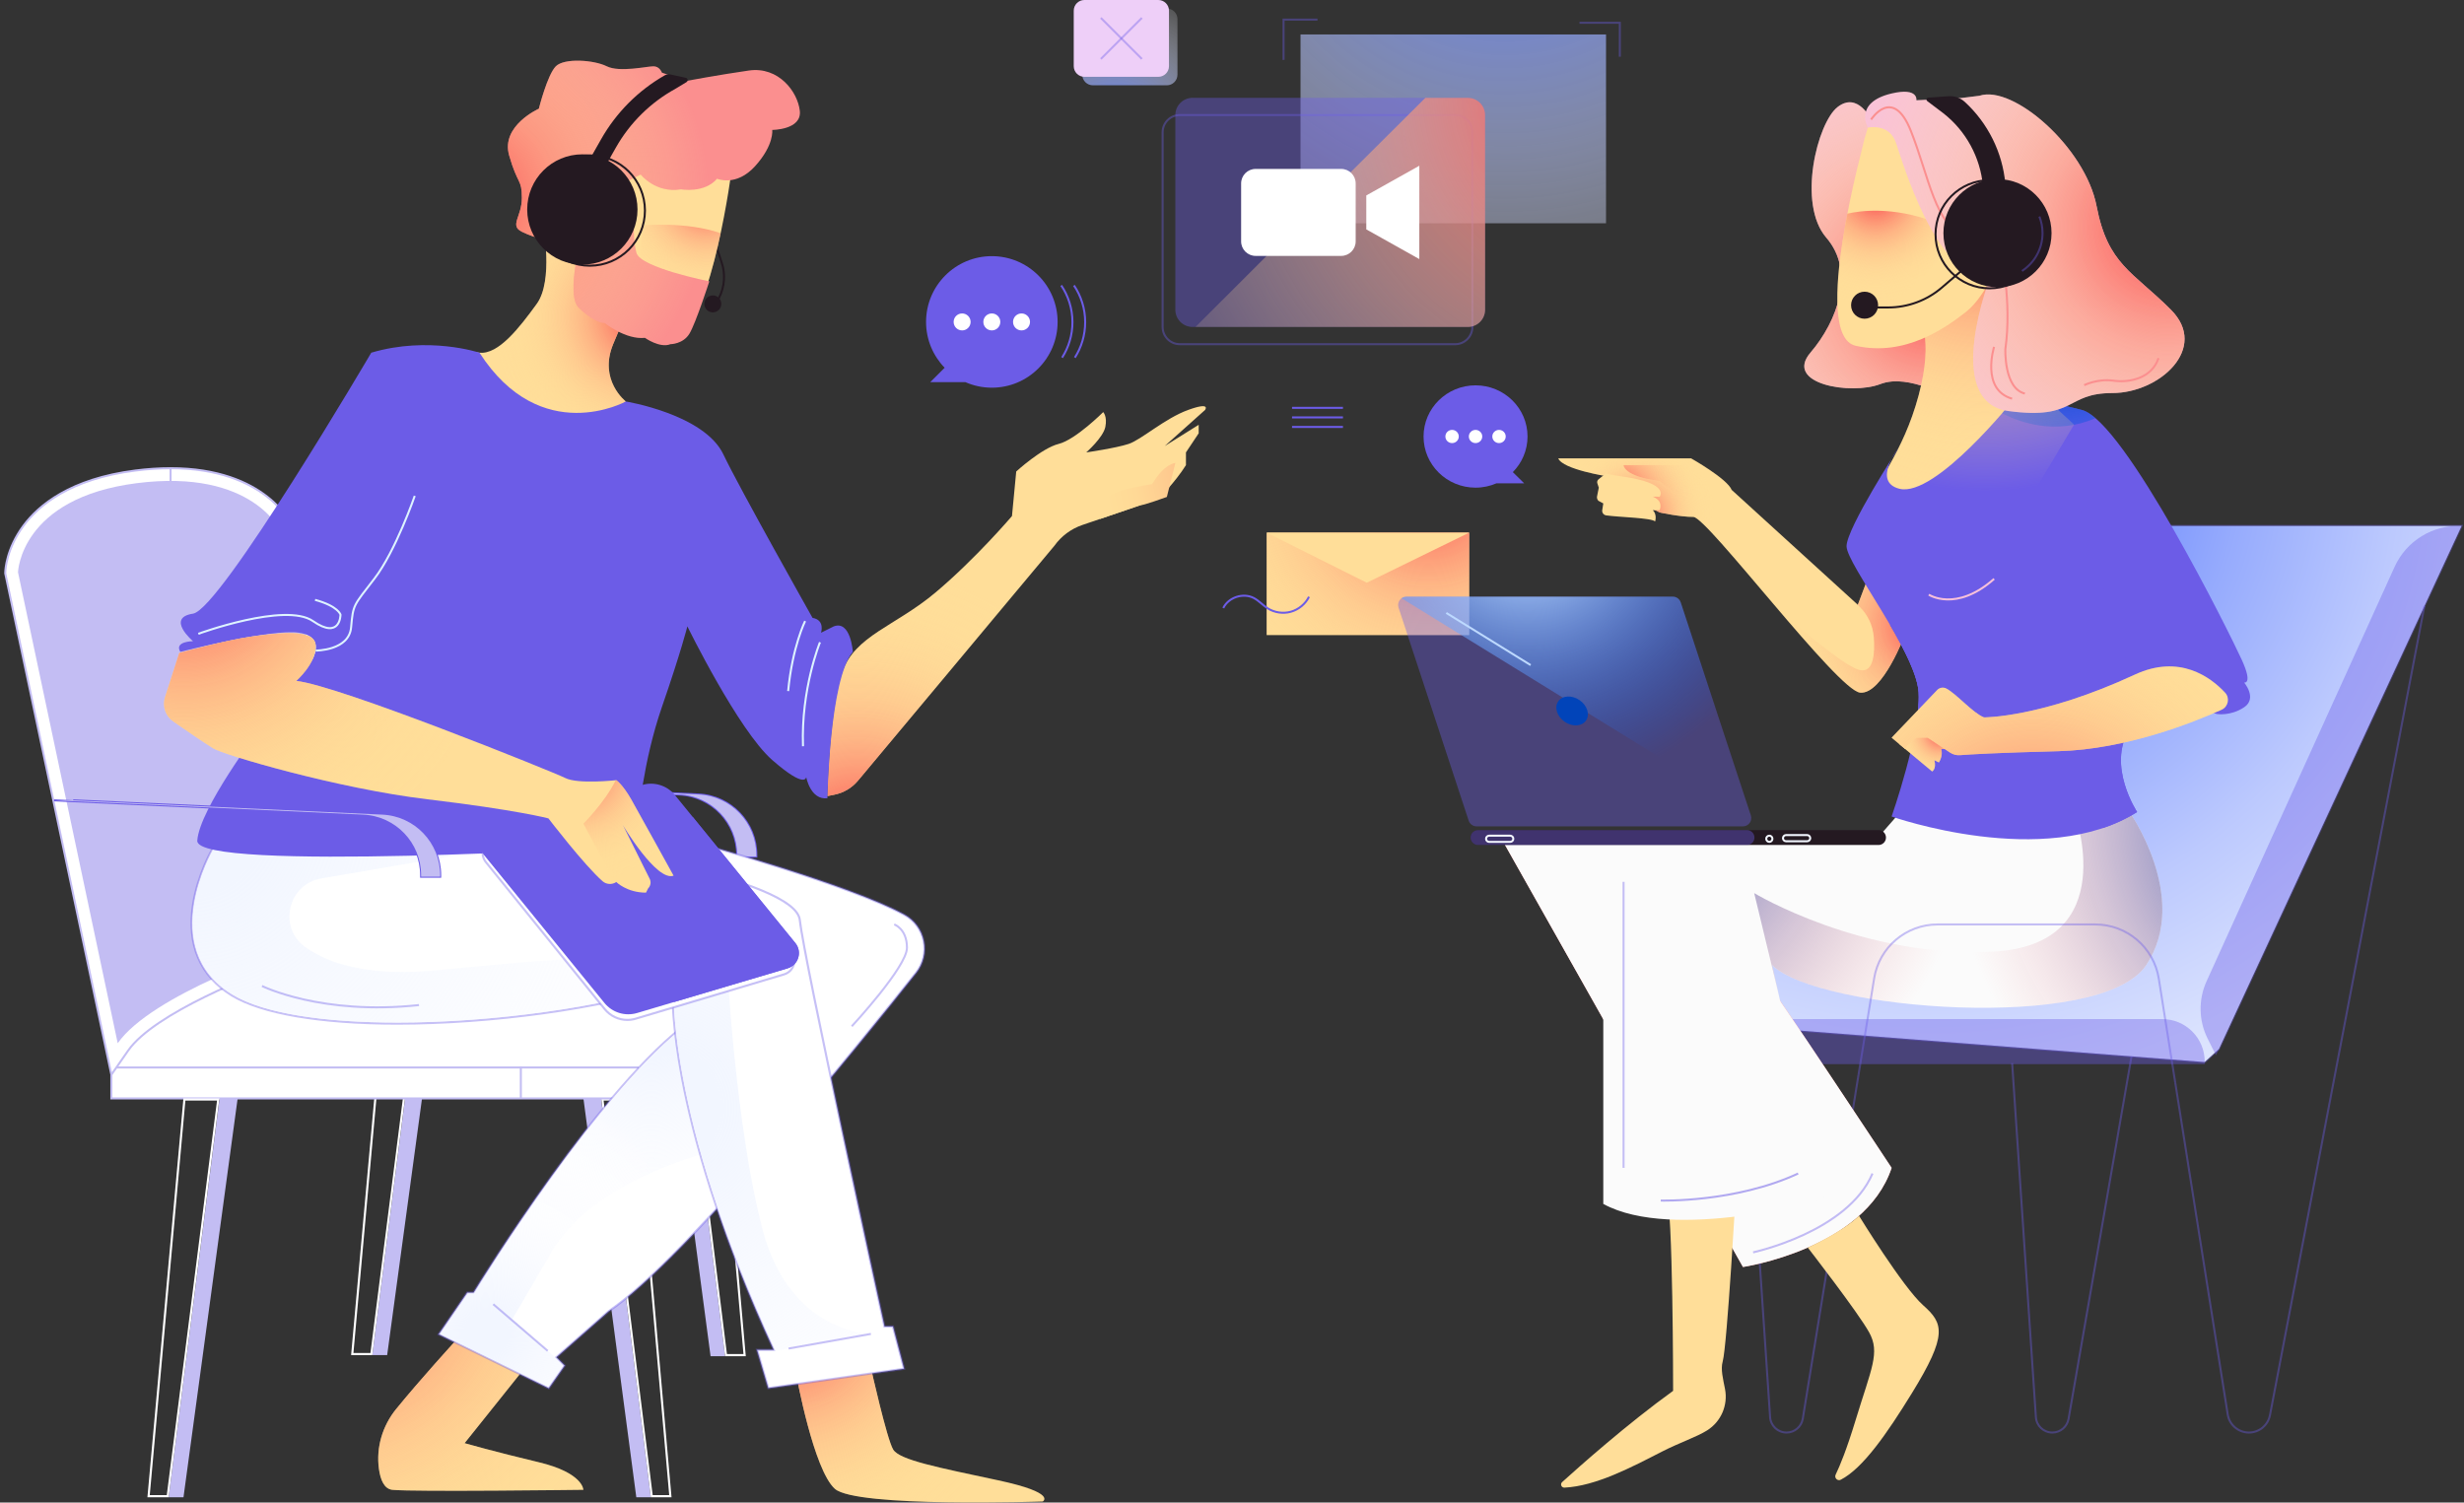 <svg width="469" height="286" viewBox="0 0 469 286" fill="none" xmlns="http://www.w3.org/2000/svg">
<rect x="0" y="0" width="469" height="286" fill="#333333" stroke="none"/>
<path d="M468.521 100.113H409.356L374.631 172.14L332.827 179.215L334.115 195.506L419.646 202.153L422.335 199.685L468.521 100.113Z" stroke="#6C5CE7" stroke-opacity="0.39" stroke-width="0.385" stroke-miterlimit="10"/>
<path d="M468.521 100.113H409.356L374.631 172.14L332.827 179.215L334.115 195.506L419.646 202.153L422.335 199.685L468.521 100.113Z" fill="url(#paint0_radial_109_115)"/>
<path d="M353.745 204.636L343.14 270.077C342.878 271.579 341.574 272.678 340.051 272.678C338.399 272.678 337.03 271.398 336.921 269.75L332.403 202.363" stroke="#6C5CE7" stroke-opacity="0.39" stroke-width="0.385" stroke-miterlimit="10"/>
<path d="M461.47 115.318L432.072 269.358C431.704 271.284 430.02 272.678 428.062 272.678C426.055 272.678 424.346 271.22 424.027 269.241L414.033 206.05" stroke="#6C5CE7" stroke-opacity="0.39" stroke-width="0.385" stroke-miterlimit="10"/>
<path d="M405.714 201.079L393.732 270.077C393.47 271.579 392.165 272.678 390.643 272.678C388.991 272.678 387.622 271.398 387.513 269.75L382.994 202.363" stroke="#6C5CE7" stroke-opacity="0.39" stroke-width="0.385" stroke-miterlimit="10"/>
<path d="M411.569 193.979H336.901V202.553H419.646V202.056C419.646 197.598 416.031 193.979 411.569 193.979Z" fill="#6C5CE7" fill-opacity="0.39"/>
<path d="M421.79 200.865L468.521 100.113C463.086 99.855 458.042 102.936 455.793 107.891L419.997 186.787C418.418 190.268 418.495 194.274 420.203 197.695L421.79 200.865Z" fill="#6C5CE7" fill-opacity="0.39"/>
<path d="M286.309 160.563L331.756 241.167C331.756 241.167 354.908 237.738 360.053 222.304C360.053 222.304 338.403 189.505 334.543 184.36C330.682 179.215 320.393 161.637 320.393 161.637L295.097 159.921L286.309 160.563Z" fill="#FB8F8F"/>
<path d="M286.309 160.563L331.756 241.167C331.756 241.167 354.908 237.738 360.053 222.304C360.053 222.304 338.403 189.505 334.543 184.36C330.682 179.215 320.393 161.637 320.393 161.637L295.097 159.921L286.309 160.563Z" fill="url(#paint1_radial_109_115)"/>
<path d="M330.468 225.732C330.468 225.732 328.752 256.173 327.896 259.174C327.48 260.623 327.969 262.477 328.34 264.391C328.938 267.464 327.597 270.586 324.952 272.258C322.913 273.546 319.714 274.58 316.318 276.32C310.564 279.268 303.787 282.87 297.778 283.165C297.209 283.193 296.914 282.495 297.338 282.111C300.536 279.212 309.78 270.994 318.462 264.742C318.462 264.742 318.462 229.585 317.174 227.013C315.894 224.444 330.468 225.732 330.468 225.732Z" fill="#FFDE99"/>
<path d="M353.846 231.422C353.846 231.422 362.197 245.027 366.058 248.456C369.918 251.885 370.774 254.029 363.913 265.179C359.152 272.916 354.581 279.494 350.377 281.659C349.759 281.978 349.097 281.316 349.4 280.69C350.195 279.05 351.488 275.937 353.196 270.323C356.196 260.462 357.912 257.461 355.768 253.601C353.624 249.74 344.093 237.472 344.093 237.472C344.093 237.472 350.639 234.54 353.846 231.422Z" fill="#FFDE99"/>
<path d="M405.068 154.134C405.068 154.134 417.073 170.856 408.496 183.718C399.919 196.58 345.903 192.291 337.325 183.718L347.187 228.305C347.187 228.305 318.462 236.45 305.172 229.161V158.418H358.337L361.337 154.99L404.212 154.134" fill="#FBFBFB"/>
<path d="M405.068 154.134H404.211L395.687 154.303L394.81 154.529C394.81 154.529 404.212 179.853 379.344 181.142C354.476 182.43 333.897 169.996 333.897 169.996L338.593 189.448L337.325 183.714C345.899 192.287 399.919 196.576 408.496 183.714C417.073 170.852 405.068 154.134 405.068 154.134Z" fill="url(#paint2_radial_109_115)"/>
<path d="M385.502 191.56C384.109 188.035 382.582 184.554 381.367 180.976C380.717 181.049 380.046 181.109 379.344 181.146C354.476 182.434 333.897 170 333.897 170L338.593 189.452L337.325 183.718C342.789 189.174 366.659 192.893 385.502 191.56Z" fill="url(#paint3_radial_109_115)"/>
<path d="M362.625 120.692C362.625 120.692 358.336 132.27 354.052 131.838C349.763 131.41 324.899 98.397 322.327 98.397C319.755 98.397 315.894 97.541 315.894 97.541L306.032 92.396V90.68C306.032 90.68 297.459 89.391 296.599 87.251H321.895C321.895 87.251 328.756 91.112 329.612 93.252L353.62 115.119L357.262 105.472C357.266 105.472 366.696 112.329 362.625 120.692Z" fill="#FFDE99"/>
<path d="M325.004 100.57C326.599 97.989 328.001 95.299 329.115 92.477C327.306 90.292 321.895 87.251 321.895 87.251H296.599C297.455 89.396 306.032 90.68 306.032 90.68V92.396L315.894 97.541C315.894 97.541 319.755 98.397 322.327 98.397C322.727 98.397 323.676 99.205 325.004 100.57Z" fill="url(#paint4_radial_109_115)"/>
<path d="M320.607 88.536H309.029C309.029 88.536 309.029 90.68 315.89 91.536C315.89 91.536 319.319 94.965 323.179 94.109C327.04 93.252 320.607 88.536 320.607 88.536Z" fill="url(#paint5_radial_109_115)"/>
<path d="M306.032 89.824L304.264 91.237C304.037 91.419 303.949 91.722 304.042 91.996L304.316 92.824L303.985 94.48C303.924 94.783 304.021 95.098 304.239 95.32L305.172 95.825L304.987 97.004C304.857 97.517 305.201 98.03 305.726 98.102C308.241 98.454 314.343 98.563 315.034 99.253C315.034 99.253 315.462 97.965 314.606 97.109H315.894C315.894 97.109 316.75 95.393 314.606 94.537H315.894C315.894 94.537 318.038 91.964 308.605 90.676C304.167 90.074 306.032 89.824 306.032 89.824Z" fill="#FFDE99"/>
<path d="M362.726 112.224L356.729 107.839H356.37L353.62 115.12L353.143 114.688L353.979 115.511C355.55 117.058 356.507 119.122 356.665 121.322C356.883 124.343 356.645 128.075 354.048 127.554C351.496 127.045 343.92 120.753 338.214 115.746C345.071 123.786 351.972 131.632 354.048 131.838C358.337 132.266 362.621 120.693 362.621 120.693C364.148 117.567 363.78 114.651 362.726 112.224Z" fill="url(#paint6_radial_109_115)"/>
<path d="M356.144 22.76C356.144 22.76 353.62 17.369 349.763 20.369C345.903 23.37 342.046 38.804 347.619 45.237C353.192 51.67 349.763 61.099 344.618 67.104C339.474 73.105 352.336 75.249 357.908 73.105C363.481 70.961 371.198 76.106 372.059 75.678C372.915 75.249 379.38 58.341 379.38 58.341L378.213 40.108L356.144 22.76Z" fill="#F9C1DA"/>
<path d="M356.144 22.76C356.144 22.76 353.62 17.369 349.763 20.369C345.903 23.37 342.046 38.804 347.619 45.237C353.192 51.67 349.763 61.099 344.618 67.104C339.474 73.105 352.336 75.249 357.908 73.105C363.481 70.961 371.198 76.106 372.059 75.678C372.915 75.249 379.38 58.341 379.38 58.341L378.213 40.108L356.144 22.76Z" fill="url(#paint7_radial_109_115)"/>
<path d="M365.198 60.239C365.198 60.239 368.198 64.1 365.198 75.246C362.197 86.391 357.052 91.536 354.908 97.969C352.764 104.402 384.06 98.825 384.06 98.825L394.778 80.818L389.205 75.674C389.205 75.674 381.916 76.102 381.06 72.245C380.204 68.384 378.06 57.239 379.344 47.805C380.632 38.372 364.337 59.811 364.337 59.811L365.198 60.239Z" fill="#FFDE99"/>
<path d="M361.401 85.208C361.401 85.208 351.475 100.541 351.475 103.97C351.475 107.398 364.765 124.121 365.193 131.838C365.621 139.555 360.049 155.418 360.049 155.418C360.049 155.418 389.201 165.707 406.78 154.562C406.78 154.562 400.993 145.774 405.278 138.913C409.566 132.052 422 135.913 422 135.913C422 135.913 424.572 136.341 427.145 134.629C429.717 132.912 427.145 129.912 427.145 129.912C427.145 129.912 428.861 130.34 426.717 125.623C424.572 120.906 404.421 80.176 396.276 78.032C388.131 75.888 383.414 75.888 383.414 75.888C383.414 75.888 368.408 94.75 361.547 93.038C356.257 91.714 361.401 85.208 361.401 85.208Z" fill="#6C5CE7"/>
<path d="M381.08 78.678C384.432 80.398 391.281 82.874 398.869 79.595C397.916 78.775 397.048 78.234 396.28 78.032C388.135 75.888 383.418 75.888 383.418 75.888C383.418 75.888 382.526 77.01 381.08 78.678Z" fill="url(#paint8_radial_109_115)"/>
<path d="M406.76 137.193L385.345 137.839L366.91 140.412L368.198 143.84C368.198 143.84 376.792 147.378 388.155 147.664C393.938 147.81 398.845 151.86 400.254 157.469C400.266 157.518 400.278 157.566 400.29 157.611C402.568 156.847 404.753 155.846 406.784 154.562C406.784 154.562 400.997 145.774 405.282 138.913C405.706 138.239 406.203 137.674 406.76 137.193Z" fill="url(#paint9_radial_109_115)"/>
<path d="M365.198 60.239C365.198 60.239 368.198 64.1 365.198 75.246C362.197 86.391 357.052 91.536 354.908 97.969C352.764 104.402 384.06 98.825 384.06 98.825L394.778 80.818L389.205 75.674C389.205 75.674 381.916 76.102 381.06 72.245C380.204 68.384 378.06 57.239 379.344 47.805C380.632 38.372 364.337 59.811 364.337 59.811L365.198 60.239Z" fill="url(#paint10_radial_109_115)"/>
<path d="M354.908 26.37C354.908 26.798 344.465 63.829 353.192 65.812C362.625 67.957 370.342 62.384 374.199 59.379C378.059 56.379 381.06 48.661 381.06 48.661L375.487 31.939L362.625 22.933L356.192 22.077L354.908 26.37Z" fill="#FFDE99"/>
<path d="M368.198 42.233C360.174 39.224 353.971 40.124 351.633 40.67C350.268 47.733 349.17 55.805 349.997 60.873L354.904 61.095C354.908 61.095 378.488 46.089 368.198 42.233Z" fill="url(#paint11_radial_109_115)"/>
<path d="M355.53 24.29C355.53 24.29 359.625 23.366 360.909 27.226C362.197 31.087 368.626 52.522 377.199 51.666L378.916 52.522C378.916 52.522 369.482 76.53 382.344 78.246C395.206 79.962 393.062 74.817 402.067 74.817C411.073 74.817 420.502 66.244 413.213 58.955C405.924 51.666 401.207 50.382 399.063 39.232C396.918 28.086 383.2 16.081 376.767 18.225L373.339 18.653L364.765 19.081C364.765 19.081 365.21 16.581 360.049 17.793C352.764 19.509 355.53 24.29 355.53 24.29Z" fill="#F9C1DA"/>
<path d="M355.53 24.29C355.53 24.29 359.625 23.366 360.909 27.226C362.197 31.087 368.626 52.522 377.199 51.666L378.916 52.522C378.916 52.522 369.482 76.53 382.344 78.246C395.206 79.962 393.062 74.817 402.067 74.817C411.073 74.817 420.502 66.244 413.213 58.955C405.924 51.666 401.207 50.382 399.063 39.232C396.918 28.086 383.2 16.081 376.767 18.225L373.339 18.653L364.765 19.081C364.765 19.081 365.21 16.581 360.049 17.793C352.764 19.509 355.53 24.29 355.53 24.29Z" fill="url(#paint12_radial_109_115)"/>
<path d="M380.846 48.019C380.846 48.019 382.99 57.453 381.702 66.454C381.702 66.454 381.407 73.933 385.413 74.91" stroke="#FB8F8F" stroke-width="0.385" stroke-miterlimit="10"/>
<path d="M356.144 22.76C356.144 22.76 360.267 16.294 363.695 24.868C367.124 33.441 368.412 43.303 373.985 44.591" stroke="#FB8F8F" stroke-width="0.385" stroke-miterlimit="10"/>
<path d="M380.204 54.666C385.886 54.666 390.493 50.059 390.493 44.377C390.493 38.694 385.886 34.087 380.204 34.087C374.522 34.087 369.914 38.694 369.914 44.377C369.914 50.059 374.522 54.666 380.204 54.666Z" fill="#241921"/>
<path d="M378.702 54.88C384.383 54.88 388.991 50.273 388.991 44.591C388.991 38.908 384.383 34.301 378.702 34.301C373.02 34.301 368.412 38.908 368.412 44.591C368.412 50.273 373.02 54.88 378.702 54.88Z" stroke="#241921" stroke-width="0.385" stroke-miterlimit="10"/>
<path d="M377.426 35.351C376.933 29.944 374.199 24.924 369.922 21.576L366.837 19.242C366.567 19.037 366.696 18.608 367.035 18.584L370.916 18.314C372.043 18.237 373.145 18.633 373.981 19.396C378.37 23.422 381.157 28.999 381.698 34.964L377.426 35.351Z" fill="#241921"/>
<path d="M374.199 50.806L369.595 54.751C366.756 57.186 363.138 58.523 359.399 58.523H353.192" stroke="#241921" stroke-width="0.385" stroke-miterlimit="10"/>
<path d="M354.908 60.667C356.329 60.667 357.48 59.516 357.48 58.095C357.48 56.674 356.329 55.523 354.908 55.523C353.486 55.523 352.336 56.674 352.336 58.095C352.336 59.516 353.486 60.667 354.908 60.667Z" fill="#241921"/>
<path d="M407.212 122.405C399.923 122.833 403.351 119.832 402.495 115.972C401.639 112.111 397.778 110.827 396.922 104.826C396.066 98.825 396.066 95.392 396.066 95.392C396.066 95.392 384.06 99.253 382.348 111.683C381.044 121.141 367.342 122.659 359.722 118.883C362.528 123.685 365.016 128.567 365.197 131.834C365.258 132.912 365.197 134.156 365.052 135.489L371.626 136.551L385.345 139.123L400.779 136.123L406.352 128.405C406.352 128.405 402.063 128.405 404.207 125.405C404.207 125.405 410.64 122.405 415.785 125.405C420.934 128.41 414.501 121.977 407.212 122.405Z" fill="url(#paint13_radial_109_115)"/>
<path d="M407.212 122.405C399.923 122.833 403.351 119.832 402.495 115.972C401.639 112.111 397.779 110.827 396.922 104.826C396.066 98.825 396.066 95.392 396.066 95.392C396.066 95.392 395.998 95.425 395.86 95.489C392.916 96.923 390.53 99.289 389.023 102.197C388.026 104.119 387.077 106.074 385.991 108.012C384.363 110.916 382.247 113.48 379.154 114.845C376.743 115.907 365.004 120.523 359.726 118.883C362.532 123.685 365.02 128.567 365.202 131.834C365.262 132.912 365.202 134.156 365.056 135.489L371.631 136.551L385.349 139.123L400.783 136.123L406.356 128.405C406.356 128.405 402.067 128.405 404.212 125.405C404.212 125.405 410.645 122.405 415.789 125.405C420.934 128.41 414.501 121.977 407.212 122.405Z" fill="#6C5CE7"/>
<path d="M361.454 141.583L367.766 146.845C367.766 146.845 368.622 146.416 368.194 144.7L369.05 145.128C369.05 145.128 369.906 143.844 369.478 142.556H370.766L369.478 139.555L365.617 137.839L364.329 139.123L361.454 141.583Z" fill="#FFDE99"/>
<path d="M361.454 141.583L367.766 146.845C367.766 146.845 368.622 146.416 368.194 144.7L369.05 145.128C369.05 145.128 369.906 143.844 369.478 142.556H370.766L369.478 139.555L365.617 137.839L364.329 139.123L361.454 141.583Z" fill="url(#paint14_radial_109_115)"/>
<path d="M423.519 131.834C424.476 132.86 424.136 134.524 422.856 135.101C417.671 137.439 404.724 142.653 391.782 142.984C379.925 143.287 374.966 143.594 373.084 143.743C372.406 143.8 371.727 143.622 371.162 143.242L366.914 140.412H364.769C364.769 140.412 362.625 142.128 362.625 142.556L360.053 140.412L368.723 131.346C369.175 130.873 369.882 130.752 370.459 131.055C372.422 132.085 375.483 135.695 377.627 136.551C377.627 136.551 388.583 136.656 406.352 128.406C414.864 124.456 420.789 128.906 423.519 131.834Z" fill="#FFDE99"/>
<path d="M423.519 131.834C424.476 132.86 424.136 134.524 422.856 135.101C417.671 137.439 404.724 142.653 391.782 142.984C379.925 143.287 374.966 143.594 373.084 143.743C372.406 143.8 371.727 143.622 371.162 143.242L366.914 140.412H364.769C364.769 140.412 362.625 142.128 362.625 142.556L360.053 140.412L368.723 131.346C369.175 130.873 369.882 130.752 370.459 131.055C372.422 132.085 375.483 135.695 377.627 136.551C377.627 136.551 388.583 136.656 406.352 128.406C414.864 124.456 420.789 128.906 423.519 131.834Z" fill="url(#paint15_radial_109_115)"/>
<path d="M309.033 167.852V222.3" stroke="#6C5CE7" stroke-opacity="0.39" stroke-width="0.385" stroke-miterlimit="10"/>
<path d="M316.108 228.519C316.108 228.519 330.258 228.947 342.26 223.374" stroke="#6C5CE7" stroke-opacity="0.52" stroke-width="0.385" stroke-miterlimit="10"/>
<path d="M333.687 238.38C333.687 238.38 351.694 234.52 356.41 223.374" stroke="#6C5CE7" stroke-opacity="0.41" stroke-width="0.385" stroke-miterlimit="10"/>
<path d="M367.128 113.189C367.128 113.189 372.273 116.618 379.562 110.189" stroke="#F9C1DA" stroke-width="0.385" stroke-miterlimit="10"/>
<path d="M379.558 66.026C379.558 66.026 376.985 74.171 382.986 75.888" stroke="#FB8F8F" stroke-width="0.385" stroke-miterlimit="10"/>
<path d="M396.708 73.315C396.708 73.315 399.281 72.027 402.281 72.459C405.282 72.887 409.57 72.031 410.855 68.17" stroke="#FB8F8F" stroke-width="0.385" stroke-miterlimit="10"/>
<path d="M384.868 51.573C387.222 50.042 388.777 47.393 388.777 44.377C388.777 43.262 388.563 42.196 388.176 41.215" stroke="#6C5CE7" stroke-opacity="0.39" stroke-width="0.385" stroke-miterlimit="10"/>
<path d="M414.033 206.05L410.907 186.286C409.966 180.342 404.842 175.965 398.824 175.965H368.8C362.799 175.965 357.686 180.318 356.725 186.238L353.745 204.636" stroke="#6C5CE7" stroke-opacity="0.39" stroke-width="0.385" stroke-miterlimit="10"/>
<path d="M279.638 101.393H241.097V120.878H279.638V101.393Z" fill="#FFDE99"/>
<path d="M241.081 120.878H279.65V101.393H241.081V120.878Z" fill="url(#paint16_radial_109_115)"/>
<path d="M241.097 101.393L260.149 110.92L279.634 101.393H241.097Z" fill="#FFDE99"/>
<path d="M232.838 115.738C233.832 113.694 236.63 112.773 238.645 113.827C239.611 114.332 240.346 115.188 241.262 115.774C242.559 116.606 244.21 116.856 245.696 116.444C247.178 116.036 248.471 114.97 249.157 113.593" stroke="#6C5CE7" stroke-width="0.385" stroke-miterlimit="10"/>
<path d="M305.693 6.558H247.542V42.499H305.693V6.558Z" fill="url(#paint17_radial_109_115)"/>
<path d="M276.973 65.517H224.572C222.763 65.517 221.293 64.051 221.293 62.238V25.179C221.293 23.37 222.759 21.9 224.572 21.9H276.977C278.786 21.9 280.256 23.366 280.256 25.179V62.238C280.252 64.051 278.786 65.517 276.973 65.517Z" stroke="#6C5CE7" stroke-opacity="0.39" stroke-width="0.385" stroke-miterlimit="10"/>
<path d="M279.396 62.238H226.995C225.186 62.238 223.716 60.772 223.716 58.959V21.9C223.716 20.09 225.182 18.621 226.995 18.621H279.4C281.209 18.621 282.679 20.087 282.679 21.9V58.959C282.675 60.768 281.209 62.238 279.396 62.238Z" fill="#6C5CE7" fill-opacity="0.39"/>
<path d="M279.396 18.625H271.303C256.684 33.126 242.114 47.68 227.548 62.238H279.396C281.205 62.238 282.675 60.772 282.675 58.959V21.9C282.675 20.09 281.209 18.625 279.396 18.625Z" fill="url(#paint18_radial_109_115)"/>
<path d="M255.279 48.71H238.997C237.47 48.71 236.235 47.474 236.235 45.948V34.915C236.235 33.389 237.47 32.153 238.997 32.153H255.279C256.806 32.153 258.041 33.389 258.041 34.915V45.948C258.041 47.47 256.806 48.71 255.279 48.71Z" fill="white"/>
<path d="M260.061 37.201V40.028V40.835V43.662L270.156 49.316V40.835V40.028V31.547L260.061 37.201Z" fill="white"/>
<path d="M188.785 48.758C181.871 48.758 176.266 54.364 176.266 61.277C176.266 64.669 177.619 67.746 179.807 70L177.074 72.734H183.741C185.283 73.416 186.992 73.796 188.789 73.796C195.702 73.796 201.307 68.191 201.307 61.277C201.307 54.364 195.698 48.758 188.785 48.758Z" fill="#6C5CE7"/>
<path d="M202.163 68.065C203.407 66.119 204.13 63.809 204.13 61.325C204.13 58.733 203.343 56.326 201.994 54.327" stroke="#6C5CE7" stroke-width="0.385" stroke-miterlimit="10"/>
<path d="M204.587 68.065C205.83 66.119 206.553 63.809 206.553 61.325C206.553 58.733 205.766 56.326 204.417 54.327" stroke="#6C5CE7" stroke-width="0.385" stroke-miterlimit="10"/>
<path d="M183.131 62.892C184.023 62.892 184.747 62.169 184.747 61.277C184.747 60.385 184.023 59.662 183.131 59.662C182.239 59.662 181.516 60.385 181.516 61.277C181.516 62.169 182.239 62.892 183.131 62.892Z" fill="white"/>
<path d="M188.785 62.892C189.677 62.892 190.4 62.169 190.4 61.277C190.4 60.385 189.677 59.662 188.785 59.662C187.893 59.662 187.169 60.385 187.169 61.277C187.169 62.169 187.893 62.892 188.785 62.892Z" fill="white"/>
<path d="M194.438 62.892C195.33 62.892 196.054 62.169 196.054 61.277C196.054 60.385 195.33 59.662 194.438 59.662C193.546 59.662 192.823 60.385 192.823 61.277C192.823 62.169 193.546 62.892 194.438 62.892Z" fill="white"/>
<path d="M280.858 73.347C286.322 73.347 290.752 77.705 290.752 83.084C290.752 85.721 289.681 88.116 287.953 89.868L290.113 91.996H284.843C283.624 92.525 282.275 92.824 280.854 92.824C275.39 92.824 270.96 88.467 270.96 83.088C270.96 77.709 275.394 73.347 280.858 73.347Z" fill="#6C5CE7"/>
<path d="M285.324 84.34C286.031 84.34 286.6 83.778 286.6 83.084C286.6 82.39 286.031 81.828 285.324 81.828C284.622 81.828 284.048 82.39 284.048 83.084C284.048 83.778 284.622 84.34 285.324 84.34Z" fill="white"/>
<path d="M280.858 84.34C281.564 84.34 282.134 83.778 282.134 83.084C282.134 82.39 281.564 81.828 280.858 81.828C280.155 81.828 279.582 82.39 279.582 83.084C279.582 83.778 280.155 84.34 280.858 84.34Z" fill="white"/>
<path d="M276.391 84.34C277.098 84.34 277.667 83.778 277.667 83.084C277.667 82.39 277.098 81.828 276.391 81.828C275.685 81.828 275.115 82.39 275.115 83.084C275.115 83.778 275.685 84.34 276.391 84.34Z" fill="white"/>
<path d="M244.311 11.404V3.731H250.772" stroke="#6C5CE7" stroke-opacity="0.39" stroke-width="0.385" stroke-miterlimit="10"/>
<path d="M300.645 4.337H308.318V10.798" stroke="#6C5CE7" stroke-opacity="0.39" stroke-width="0.385" stroke-miterlimit="10"/>
<path d="M245.927 77.632H255.618" stroke="#6C5CE7" stroke-width="0.385" stroke-miterlimit="10"/>
<path d="M245.927 79.45H255.618" stroke="#6C5CE7" stroke-width="0.385" stroke-miterlimit="10"/>
<path d="M245.927 81.267H255.618" stroke="#6C5CE7" stroke-width="0.385" stroke-miterlimit="10"/>
<path d="M222.093 16.238H208.019C206.901 16.238 205.992 15.329 205.992 14.211V3.643C205.992 2.524 206.901 1.615 208.019 1.615H222.093C223.211 1.615 224.12 2.524 224.12 3.643V14.211C224.12 15.329 223.211 16.238 222.093 16.238Z" fill="url(#paint19_radial_109_115)"/>
<path d="M220.477 14.623H206.404C205.285 14.623 204.376 13.714 204.376 12.595V2.027C204.376 0.909 205.285 0 206.404 0H220.477C221.596 0 222.504 0.909 222.504 2.027V12.595C222.504 13.714 221.596 14.623 220.477 14.623Z" fill="#EECFF8"/>
<path d="M209.533 11.222L217.347 3.404" stroke="#6C5CE7" stroke-opacity="0.39" stroke-width="0.385" stroke-miterlimit="10"/>
<path d="M209.533 3.404L217.347 11.222" stroke="#6C5CE7" stroke-opacity="0.39" stroke-width="0.385" stroke-miterlimit="10"/>
<path d="M281.326 160.841H357.561C358.344 160.841 358.978 160.207 358.978 159.424C358.978 158.64 358.344 158.006 357.561 158.006H281.326C280.543 158.006 279.909 158.64 279.909 159.424C279.909 160.203 280.543 160.841 281.326 160.841Z" fill="#241921"/>
<path d="M281.326 160.841H332.528C333.311 160.841 333.945 160.207 333.945 159.424C333.945 158.64 333.311 158.006 332.528 158.006H281.326C280.543 158.006 279.909 158.64 279.909 159.424C279.909 160.203 280.543 160.841 281.326 160.841Z" fill="#6C5CE7" fill-opacity="0.39"/>
<path d="M267.701 113.573H318.406C319.088 113.573 319.694 114.013 319.908 114.663L333.259 155.212C333.598 156.237 332.835 157.295 331.757 157.295H281.052C280.369 157.295 279.763 156.855 279.549 156.205L266.199 115.657C265.86 114.631 266.623 113.573 267.701 113.573Z" fill="#6C5CE7" fill-opacity="0.39"/>
<path d="M339.962 160.13H343.972C344.299 160.13 344.562 159.864 344.562 159.541C344.562 159.214 344.295 158.951 343.972 158.951H339.962C339.635 158.951 339.373 159.218 339.373 159.541C339.373 159.868 339.639 160.13 339.962 160.13Z" stroke="#F2F6FF" stroke-width="0.385" stroke-miterlimit="10"/>
<path d="M283.446 160.248H287.456C287.783 160.248 288.046 159.981 288.046 159.658C288.046 159.331 287.779 159.068 287.456 159.068H283.446C283.119 159.068 282.857 159.335 282.857 159.658C282.857 159.985 283.123 160.248 283.446 160.248Z" stroke="#F2F6FF" stroke-width="0.385" stroke-miterlimit="10"/>
<path d="M336.776 160.248C337.103 160.248 337.366 159.985 337.366 159.658C337.366 159.331 337.103 159.068 336.776 159.068C336.449 159.068 336.186 159.331 336.186 159.658C336.186 159.985 336.453 160.248 336.776 160.248Z" stroke="#F2F6FF" stroke-width="0.385" stroke-miterlimit="10"/>
<path d="M266.772 113.876C267.031 113.686 267.35 113.573 267.701 113.573H318.406C319.088 113.573 319.694 114.013 319.908 114.663L333.101 154.735L266.772 113.876Z" fill="url(#paint20_radial_109_115)"/>
<path d="M301.889 137.145C302.668 136.006 302.115 134.27 300.649 133.266C299.187 132.263 297.366 132.373 296.587 133.512C295.807 134.651 296.361 136.387 297.827 137.39C299.288 138.394 301.11 138.284 301.889 137.145Z" fill="#0144B9"/>
<path d="M275.293 116.67L291.341 126.597" stroke="#BDD9FF" stroke-width="0.385" stroke-miterlimit="10"/>
<path d="M138.011 258.144H135.249L125.182 182.224H128.546L138.011 258.144Z" fill="#C3BDF3"/>
<path d="M134.89 182.628L141.512 257.74H138.367L129.026 182.628H134.89ZM135.261 182.224H128.57L138.011 258.144H141.953L135.261 182.224Z" fill="white"/>
<path d="M70.867 257.942H73.693L84.003 182.022H80.558L70.867 257.942Z" fill="#C3BDF3"/>
<path d="M80.078 182.426L70.511 257.538H67.272L74.053 182.426H80.078ZM80.534 182.022H73.681L66.828 257.942H70.867L80.534 182.022Z" fill="white"/>
<path d="M116.673 209.079L137.296 194.339L141.335 177.782L115.49 172.936L60.165 179.801L43.608 180.609L30.282 187.474L21.195 204.636V209.079H116.673Z" fill="white"/>
<path d="M65.148 139.87L55.86 100.699L55.812 100.493L55.727 100.295C55.529 99.839 50.679 89.121 32.466 89.121V91.544V89.121C30.33 89.121 28.069 89.27 25.739 89.569C13.418 91.136 7.368 96.148 4.461 100.073C1.226 104.446 1.02 108.428 1.008 108.864L1 109.151L1.061 109.434L20.041 199.084L21.2 204.564L24.398 199.964C29.321 192.885 48.212 185.398 55.077 183.112L56.24 182.725L56.615 181.558L61.057 167.827L61.118 167.642L61.146 167.448L65.185 140.795L65.253 140.331L65.148 139.87Z" fill="white" stroke="#C3BDF3" stroke-width="0.385" stroke-miterlimit="10"/>
<path d="M123.877 284.999H121.115L111.048 209.079H114.412L123.877 284.999Z" fill="#C3BDF3"/>
<path d="M120.756 209.482L127.378 284.595H124.233L114.892 209.482H120.756ZM121.127 209.079H114.436L123.877 284.999H127.819L121.127 209.079Z" fill="white"/>
<path d="M32.099 284.999H34.926L45.235 209.079H41.791L32.099 284.999Z" fill="#C3BDF3"/>
<path d="M70.463 148.504L129.313 151.226C135.475 151.513 140.325 156.589 140.325 162.759V163.042H143.96V162.759C143.96 156.589 139.11 151.513 132.947 151.226L74.097 148.504" stroke="#6C5CE7" stroke-width="0.385" stroke-miterlimit="10"/>
<path d="M70.463 148.504L129.313 151.226C135.475 151.513 140.325 156.589 140.325 162.759V163.042H143.96V162.759C143.96 156.589 139.11 151.513 132.947 151.226L74.097 148.504" fill="#C3BDF3"/>
<path d="M21.195 204.636V209.079H116.673" stroke="#C3BDF3" stroke-width="0.385" stroke-miterlimit="10"/>
<path d="M22.153 203.191H121.547" stroke="#C3BDF3" stroke-width="0.385" stroke-miterlimit="10"/>
<path d="M22.407 198.579L3.427 108.929C3.427 108.929 3.831 94.795 26.042 91.968C48.252 89.141 53.502 101.256 53.502 101.256L62.79 140.428L58.752 167.08L54.31 180.811C54.31 180.811 28.868 189.291 22.407 198.579Z" fill="#C3BDF3"/>
<path d="M86.632 255.297C86.632 255.297 80.009 262.545 75.409 268.195C72.805 271.393 71.561 275.525 72.126 279.607C72.413 281.683 73.128 283.427 74.699 283.585C78.737 283.989 111.043 283.585 111.043 283.585C111.043 283.585 111.043 280.354 102.563 278.335C94.082 276.316 88.429 274.701 88.429 274.701L99.736 260.567L86.632 255.297Z" fill="#FFDE99"/>
<path d="M86.632 255.297C86.632 255.297 80.009 262.545 75.409 268.195C72.805 271.393 71.561 275.525 72.126 279.607C72.413 281.683 73.128 283.427 74.699 283.585C78.737 283.989 111.043 283.585 111.043 283.585C111.043 283.585 111.043 280.354 102.563 278.335C94.082 276.316 88.429 274.701 88.429 274.701L99.736 260.567L86.632 255.297Z" fill="url(#paint21_radial_109_115)"/>
<path d="M151.632 261.98C151.632 261.98 154.863 279.749 158.901 283.383C162.94 287.018 198.477 285.806 198.477 285.806C198.477 285.806 201.303 284.191 189.996 281.768C178.689 279.345 171.218 277.932 170.007 275.912C168.795 273.893 165.766 260.365 165.766 260.365L151.632 261.98Z" fill="#FFDE99"/>
<path d="M151.632 261.98C151.632 261.98 154.863 279.749 158.901 283.383C162.94 287.018 198.477 285.806 198.477 285.806C198.477 285.806 201.303 284.191 189.996 281.768C178.689 279.345 171.218 277.932 170.007 275.912C168.795 273.893 165.766 260.365 165.766 260.365L151.632 261.98Z" fill="url(#paint22_radial_109_115)"/>
<path d="M83.491 253.98L88.934 246.029H90.138C91.478 243.844 114.545 206.474 131.324 194.375C135.593 191.298 137.491 188.293 136.97 185.438C135.754 178.795 121.838 174.983 121.697 174.943L121.406 174.866L132.576 160.385L132.705 160.421C132.996 160.502 161.842 168.457 172.184 174.147C174.061 175.181 175.386 176.998 175.814 179.135C176.238 181.263 175.709 183.46 174.364 185.16C164.321 197.82 130.412 239.891 115.805 249.627L105.891 258.354L107.474 259.937L104.449 264.254L83.491 253.98Z" fill="white"/>
<path d="M132.652 160.619C132.652 160.619 161.644 168.583 172.087 174.325C173.924 175.335 175.204 177.12 175.616 179.175C176.028 181.243 175.515 183.383 174.203 185.035C165.363 196.176 130.443 239.624 115.687 249.457L105.592 258.342L107.207 259.957L104.38 263.995L83.785 253.9L89.035 246.227H90.246C90.246 246.227 114.072 207.055 131.437 194.537C148.801 182.018 121.745 174.749 121.745 174.749L132.652 160.619ZM132.499 160.159L132.334 160.373L121.43 174.507L121.058 174.987L121.644 175.145C121.781 175.181 135.576 178.965 136.772 185.479C137.277 188.245 135.406 191.185 131.207 194.214C114.605 206.183 91.878 242.819 90.024 245.827H89.039H88.825L88.704 246.005L83.454 253.678L83.192 254.061L83.611 254.267L104.207 264.363L104.518 264.516L104.715 264.234L107.542 260.195L107.736 259.917L107.498 259.678L106.186 258.366L115.938 249.785C130.581 240.004 164.474 197.953 174.521 185.289C175.906 183.544 176.452 181.287 176.011 179.098C175.571 176.901 174.214 175.036 172.28 173.974C161.914 168.276 133.048 160.312 132.757 160.231L132.499 160.159Z" fill="#6C5CE7" fill-opacity="0.39"/>
<path d="M138.71 218.367V188.681L136.085 189.969C135.168 191.403 133.674 192.925 131.441 194.541C114.076 207.059 90.25 246.231 90.25 246.231H89.039L83.789 253.904L104.384 263.999L107.211 259.961L105.596 258.346L97.519 251.077L104.384 239.366C112.461 223.616 138.71 218.367 138.71 218.367Z" fill="url(#paint23_radial_109_115)"/>
<path d="M138.71 218.367V188.681L136.085 189.969C135.168 191.403 133.674 192.925 131.441 194.541C114.076 207.059 90.25 246.231 90.25 246.231H89.039L83.789 253.904L104.384 263.999L107.211 259.961L105.596 258.346L97.519 251.077L104.384 239.366C112.461 223.616 138.71 218.367 138.71 218.367Z" fill="url(#paint24_radial_109_115)"/>
<path d="M144.093 256.932H147.279C127.851 214.97 127.911 190.49 127.996 187.555C114.734 191.92 93.751 194.844 75.648 194.844C75.644 194.844 75.644 194.844 75.644 194.844C60.989 194.844 49.787 192.933 44.109 189.461C29.571 180.576 40.297 161.822 40.406 161.633L40.462 161.536L108.265 160.445C110.062 160.728 151.422 167.395 152.238 175.133C153.017 182.531 167.535 248.759 168.355 252.486H169.962L172.078 260.53L146.241 264.221L144.093 256.932Z" fill="white"/>
<path d="M108.269 160.651C108.269 160.651 151.229 167.484 152.036 175.157C152.844 182.83 168.189 252.692 168.189 252.692H169.805L171.824 260.365L146.383 263.999L144.363 257.134H147.594C126.595 211.905 128.21 187.272 128.21 187.272C114.936 191.698 93.885 194.642 75.644 194.642C62.249 194.642 50.372 193.051 44.214 189.291C29.676 180.407 40.579 161.738 40.579 161.738L108.269 160.651ZM108.297 160.248H108.261L40.575 161.334L40.349 161.338L40.236 161.536C40.123 161.73 37.462 166.333 36.549 172.12C35.334 179.853 37.91 185.911 44.004 189.634C49.714 193.123 60.949 195.046 75.644 195.046C93.651 195.046 114.496 192.158 127.79 187.837C127.754 189.654 127.811 195.627 129.636 205.319C131.651 216.028 136.291 233.615 146.968 256.734H144.372H143.83L143.984 257.251L146.003 264.116L146.1 264.452L146.447 264.403L171.888 260.769L172.337 260.704L172.22 260.264L170.2 252.591L170.12 252.288H169.809H168.516C167.39 247.156 153.207 182.414 152.44 175.117C152.238 173.182 149.807 171.272 145.014 169.281C141.331 167.751 136.263 166.188 129.947 164.637C119.213 161.996 108.439 160.272 108.334 160.256L108.297 160.248Z" fill="#6C5CE7" fill-opacity="0.39"/>
<path d="M121.547 182.224C121.547 182.224 115.49 181.416 83.587 184.647C70.535 185.967 62.754 183.573 58.118 180.277C52.86 176.546 54.818 168.288 61.17 167.201L88.102 162.59L76.266 161.164L40.579 161.738C40.579 161.738 29.676 180.407 44.214 189.291C57.459 197.384 97.18 195.421 121.547 189.206V182.224Z" fill="url(#paint25_radial_109_115)"/>
<path d="M157.488 151.533L158.817 151.266C160.569 150.915 162.152 149.978 163.299 148.609C169.756 140.892 192.104 114.195 200.698 103.881C202.01 102.044 203.868 100.663 206.004 99.932L220.485 94.997C220.485 94.997 223.716 91.766 225.735 88.536V86.113L228.158 82.478V80.863L221.697 84.901L229.37 78.036C229.37 78.036 230.581 76.421 226.139 78.036C221.697 79.651 217.255 83.69 214.832 84.497C212.409 85.305 206.755 86.113 206.755 86.113C206.755 86.113 209.986 83.286 210.39 81.267C210.793 79.248 209.986 78.44 209.986 78.44C209.986 78.44 204.736 83.69 201.505 84.497C198.275 85.305 193.429 89.747 193.429 89.747L192.621 98.228C192.621 98.228 185.756 106.304 178.083 112.765C170.41 119.227 162.713 120.975 160.303 127.974C157.892 134.976 157.488 151.533 157.488 151.533Z" fill="#FFDE99"/>
<path d="M157.488 151.533L158.817 151.266C160.569 150.915 162.152 149.978 163.299 148.609C169.756 140.892 192.104 114.195 200.698 103.881C202.01 102.044 203.868 100.663 206.004 99.932L220.485 94.997C220.485 94.997 223.716 91.766 225.735 88.536V86.113L228.158 82.478V80.863L221.697 84.901L229.37 78.036C229.37 78.036 230.581 76.421 226.139 78.036C221.697 79.651 217.255 83.69 214.832 84.497C212.409 85.305 206.755 86.113 206.755 86.113C206.755 86.113 209.986 83.286 210.39 81.267C210.793 79.248 209.986 78.44 209.986 78.44C209.986 78.44 204.736 83.69 201.505 84.497C198.275 85.305 193.429 89.747 193.429 89.747L192.621 98.228C192.621 98.228 185.756 106.304 178.083 112.765C170.41 119.227 162.713 120.975 160.303 127.974C157.892 134.976 157.488 151.533 157.488 151.533Z" fill="url(#paint26_radial_109_115)"/>
<path d="M217.093 96.152C217.658 96.208 222.101 94.593 222.101 94.593L223.716 88.132C223.716 88.132 221.697 88.132 219.274 92.17C219.274 92.17 213.216 92.978 211.601 94.189C209.986 95.401 209.352 98.793 209.352 98.793L217.093 96.152Z" fill="url(#paint27_radial_109_115)"/>
<path d="M136.085 46.133L137.103 49.182" stroke="#241921" stroke-width="0.385" stroke-miterlimit="10"/>
<path d="M116.701 65.517C119.528 58.652 121.143 55.825 121.143 55.825L119.932 47.345L114.254 39.256L103.375 42.095V42.903C103.375 42.903 105.394 53.402 102.163 57.844C98.933 62.287 94.894 67.536 91.26 67.133C87.626 66.729 90.452 67.133 90.452 67.133L99.74 82.882L113.471 81.267L119.124 76.421C119.124 76.421 113.874 72.382 116.701 65.517Z" fill="#FFDE99"/>
<path d="M116.701 65.517C119.528 58.652 121.143 55.825 121.143 55.825L119.932 47.345L114.254 39.256L103.375 42.095V42.903C103.375 42.903 105.394 53.402 102.163 57.844C98.933 62.287 94.894 67.536 91.26 67.133C87.626 66.729 90.452 67.133 90.452 67.133L99.74 82.882L113.471 81.267L119.124 76.421C119.124 76.421 113.874 72.382 116.701 65.517Z" fill="url(#paint28_radial_109_115)"/>
<path d="M139.316 32C139.316 32 135.681 60.671 128.816 64.306C128.816 64.306 109.028 61.075 113.067 42.903C117.105 24.731 139.316 32 139.316 32Z" fill="#FFDE99"/>
<path d="M137.171 44.397C130.609 42.103 122.355 42.903 122.355 42.903L121.143 56.964L131.477 61.503C133.949 57.554 135.855 50.575 137.171 44.397Z" fill="url(#paint29_radial_109_115)"/>
<path d="M111.048 43.71C111.048 43.71 107.413 56.229 110.24 58.652C110.24 58.652 113.067 61.479 115.086 61.479C115.086 61.479 119.124 64.71 122.759 64.306C122.759 64.306 125.585 66.325 127.605 65.517C127.605 65.517 130.028 65.517 131.239 63.498C132.451 61.479 135.015 53.548 135.015 53.548C135.015 53.548 121.951 50.979 121.143 48.153C120.336 45.326 120.739 41.288 120.739 41.288L116.14 36.118L121.951 33.211C121.951 33.211 124.778 36.845 129.624 36.038C129.624 36.038 134.066 36.845 136.489 34.019C136.489 34.019 140.123 35.634 143.758 31.596C147.392 27.557 146.988 24.73 146.988 24.73C146.988 24.73 152.642 24.73 152.238 21.096C151.834 17.462 148.2 12.616 142.546 13.423C136.893 14.231 130.431 15.442 130.431 15.442C129.624 15.039 125.989 13.827 125.989 13.827C125.989 13.827 125.585 12.616 124.374 12.616C123.162 12.616 117.913 13.827 115.49 12.616C113.067 11.404 107.413 11 105.798 12.616C104.182 14.231 102.567 20.692 102.567 20.692C102.567 20.692 95.298 23.923 96.913 29.576C98.529 35.23 99.337 34.019 99.337 37.653C99.337 41.288 96.913 42.903 99.337 44.114C101.759 45.326 105.394 46.133 105.394 46.133L111.048 43.71Z" fill="#FB8F8F"/>
<path d="M111.048 43.71C111.048 43.71 107.413 56.229 110.24 58.652C110.24 58.652 113.067 61.479 115.086 61.479C115.086 61.479 119.124 64.71 122.759 64.306C122.759 64.306 125.585 66.325 127.605 65.517C127.605 65.517 130.028 65.517 131.239 63.498C132.451 61.479 135.015 53.548 135.015 53.548C135.015 53.548 121.951 50.979 121.143 48.153C120.336 45.326 120.739 41.288 120.739 41.288L116.14 36.118L121.951 33.211C121.951 33.211 124.778 36.845 129.624 36.038C129.624 36.038 134.066 36.845 136.489 34.019C136.489 34.019 140.123 35.634 143.758 31.596C147.392 27.557 146.988 24.73 146.988 24.73C146.988 24.73 152.642 24.73 152.238 21.096C151.834 17.462 148.2 12.616 142.546 13.423C136.893 14.231 130.431 15.442 130.431 15.442C129.624 15.039 125.989 13.827 125.989 13.827C125.989 13.827 125.585 12.616 124.374 12.616C123.162 12.616 117.913 13.827 115.49 12.616C113.067 11.404 107.413 11 105.798 12.616C104.182 14.231 102.567 20.692 102.567 20.692C102.567 20.692 95.298 23.923 96.913 29.576C98.529 35.23 99.337 34.019 99.337 37.653C99.337 41.288 96.913 42.903 99.337 44.114C101.759 45.326 105.394 46.133 105.394 46.133L111.048 43.71Z" fill="url(#paint30_radial_109_115)"/>
<path d="M110.846 50.374C116.644 50.374 121.345 45.673 121.345 39.874C121.345 34.075 116.644 29.375 110.846 29.375C105.047 29.375 100.346 34.075 100.346 39.874C100.346 45.673 105.047 50.374 110.846 50.374Z" fill="#241921"/>
<path d="M112.259 50.575C118.058 50.575 122.759 45.875 122.759 40.076C122.759 34.277 118.058 29.576 112.259 29.576C106.46 29.576 101.76 34.277 101.76 40.076C101.76 45.875 106.46 50.575 112.259 50.575Z" stroke="#241921" stroke-width="0.385" stroke-miterlimit="10"/>
<path d="M114.674 32.593L111.864 31.002L114.412 26.507C117.287 21.435 121.462 17.239 126.518 14.344C126.849 14.154 127.237 14.098 127.613 14.178L130.528 14.804C130.928 14.889 131.017 15.422 130.666 15.632L128.586 16.888C123.829 19.501 119.895 23.378 117.222 28.102L114.674 32.593Z" fill="#241921"/>
<path d="M137.103 49.182L137.369 49.986C138.096 52.171 137.926 54.557 136.897 56.621L136.085 58.248" stroke="#241921" stroke-width="0.385" stroke-miterlimit="10"/>
<path d="M135.681 59.46C136.573 59.46 137.296 58.737 137.296 57.845C137.296 56.953 136.573 56.229 135.681 56.229C134.789 56.229 134.066 56.953 134.066 57.845C134.066 58.737 134.789 59.46 135.681 59.46Z" fill="#241921"/>
<path d="M145.171 234.116C139.921 214.328 138.306 182.426 138.306 182.426L124.98 186.868L124.782 188.334C125.973 187.991 127.12 187.635 128.21 187.272C128.21 187.272 126.595 211.905 147.594 257.134L165.766 253.904C165.766 253.904 150.421 253.904 145.171 234.116Z" fill="url(#paint31_radial_109_115)"/>
<path d="M91.26 67.133C91.26 67.133 81.568 63.902 70.665 67.133C70.665 67.133 41.993 115.996 36.743 116.804C31.493 117.611 36.743 122.053 36.743 122.053C36.743 122.053 33.108 122.053 34.32 124.073C34.32 124.073 51.685 119.63 56.934 120.438C62.184 121.246 59.357 125.688 59.357 125.688L49.262 139.014C49.262 139.014 37.955 153.956 37.551 160.013C37.147 166.071 117.913 161.225 117.913 161.225L121.547 155.571C121.547 155.571 122.355 145.072 125.989 134.572C129.624 124.073 130.835 119.227 130.835 119.227C130.835 119.227 140.527 139.014 146.988 144.668C153.45 150.321 153.45 147.898 153.45 147.898C153.45 147.898 154.257 152.341 157.488 151.937C157.488 151.937 157.892 129.322 162.334 124.073C162.334 124.073 161.93 118.015 158.699 119.227L156.276 120.438C156.276 120.438 157.084 118.015 154.661 117.611C154.661 117.611 140.685 92.816 137.7 86.516C134.066 78.844 119.124 76.421 119.124 76.421C119.124 76.421 102.971 85.305 91.26 67.133Z" fill="#6C5CE7"/>
<path d="M119.415 194.137C117.731 194.137 116.156 193.382 115.094 192.069L92.492 164.112C91.902 163.381 91.712 162.408 91.991 161.508C92.27 160.615 92.964 159.92 93.857 159.654L122.089 151.222C122.606 151.069 123.139 150.992 123.672 150.992C125.356 150.992 126.931 151.747 127.993 153.059L150.603 181.013C151.193 181.743 151.382 182.717 151.099 183.617C150.821 184.51 150.127 185.204 149.234 185.471L120.998 193.903C120.486 194.06 119.952 194.137 119.415 194.137Z" fill="white"/>
<path d="M123.675 151.19C125.299 151.19 126.817 151.917 127.839 153.185L150.441 181.142C150.99 181.82 151.164 182.725 150.905 183.561C150.643 184.401 150.013 185.031 149.173 185.281L120.937 193.713C120.44 193.862 119.928 193.935 119.411 193.935C117.787 193.935 116.273 193.208 115.247 191.94L92.645 163.983C92.096 163.305 91.922 162.4 92.18 161.564C92.443 160.724 93.073 160.094 93.913 159.844L122.145 151.412C122.645 151.266 123.162 151.19 123.675 151.19ZM123.675 150.786C123.126 150.786 122.577 150.863 122.032 151.028L93.8 159.46C91.757 160.07 90.989 162.574 92.334 164.237L114.936 192.195C116.051 193.572 117.707 194.339 119.415 194.339C119.96 194.339 120.513 194.262 121.054 194.097L149.29 185.665C151.333 185.055 152.101 182.551 150.756 180.887L128.154 152.93C127.043 151.553 125.387 150.786 123.675 150.786Z" fill="#6C5CE7" fill-opacity="0.39"/>
<path d="M122.246 149.413L93.598 157.913C91.526 158.527 90.747 161.055 92.112 162.731L115.046 190.906C116.54 192.74 118.987 193.495 121.256 192.824L149.904 184.324C151.976 183.71 152.755 181.182 151.39 179.506L128.457 151.331C126.962 149.498 124.511 148.742 122.246 149.413Z" fill="#6C5CE7"/>
<path d="M120.606 166.22L119.593 169.556L122.153 173.041L125.719 173.19L126.732 169.855L124.172 166.37L120.606 166.22Z" fill="url(#paint32_radial_109_115)"/>
<path d="M128.287 190.737L149.9 184.324C151.972 183.71 152.751 181.182 151.386 179.506L131.813 155.458L128.287 190.737Z" fill="url(#paint33_radial_109_115)"/>
<path d="M34.118 124.275L31.408 132.706C30.859 134.423 31.489 136.292 32.967 137.322C35.261 138.917 38.6 141.211 40.579 142.451C42.574 143.699 64.405 150.124 81.366 152.143C98.327 154.162 104.384 155.777 104.384 155.777C104.384 155.777 111.209 164.682 114.686 167.731C115.421 168.373 116.495 168.433 117.307 167.892C117.307 167.892 119.326 169.911 122.96 169.911L123.364 169.104C123.845 168.623 123.966 167.884 123.663 167.274L118.518 156.985C118.518 156.985 124.98 167.888 128.21 166.677C128.21 166.677 121.749 154.966 120.134 152.139C118.518 149.312 117.307 148.504 117.307 148.504C117.307 148.504 110.038 149.312 107.615 148.1C105.192 146.889 64.53 130.489 56.393 129.605C56.393 129.605 60.221 126.286 60.092 122.857C59.963 119.429 52.302 120.555 47.654 121.201C43.002 121.852 34.118 124.275 34.118 124.275Z" fill="#FFDE99"/>
<path d="M34.118 124.275L31.408 132.706C30.859 134.423 31.489 136.292 32.967 137.322C35.261 138.917 38.6 141.211 40.579 142.451C42.574 143.699 64.405 150.124 81.366 152.143C98.327 154.162 104.384 155.777 104.384 155.777C104.384 155.777 111.209 164.682 114.686 167.731C115.421 168.373 116.495 168.433 117.307 167.892C117.307 167.892 119.326 169.911 122.96 169.911L123.364 169.104C123.845 168.623 123.966 167.884 123.663 167.274L118.518 156.985C118.518 156.985 124.98 167.888 128.21 166.677C128.21 166.677 121.749 154.966 120.134 152.139C118.518 149.312 117.307 148.504 117.307 148.504C117.307 148.504 110.038 149.312 107.615 148.1C105.192 146.889 64.53 130.489 56.393 129.605C56.393 129.605 60.221 126.286 60.092 122.857C59.963 119.429 52.302 120.555 47.654 121.201C43.002 121.852 34.118 124.275 34.118 124.275Z" fill="url(#paint34_radial_109_115)"/>
<path d="M128.21 166.677C128.21 166.677 121.749 154.965 120.134 152.139C118.518 149.312 117.307 148.504 117.307 148.504C117.307 148.504 117.275 148.508 117.218 148.512C117.178 148.577 117.137 148.633 117.105 148.706C115.086 152.744 111.048 156.783 111.048 156.783L117.069 168.021C117.149 167.981 117.23 167.941 117.307 167.888C117.307 167.888 119.326 169.907 122.961 169.907L123.364 169.1C123.845 168.619 123.966 167.88 123.663 167.27L118.518 156.985C118.518 156.985 124.98 167.888 128.21 166.677Z" fill="url(#paint35_radial_109_115)"/>
<path d="M150.094 256.69L165.767 253.904" stroke="#6C5CE7" stroke-opacity="0.39" stroke-width="0.385" stroke-miterlimit="10"/>
<path d="M93.885 248.25L104.251 257.134" stroke="#6C5CE7" stroke-opacity="0.39" stroke-width="0.385" stroke-miterlimit="10"/>
<path d="M162.132 195.348C162.132 195.348 172.632 184.041 172.632 180.407C172.632 176.772 170.209 175.965 170.209 175.965" stroke="#6C5CE7" stroke-opacity="0.39" stroke-width="0.385" stroke-miterlimit="10"/>
<path d="M49.867 187.676C49.867 187.676 61.175 193.329 79.751 191.31" stroke="#6C5CE7" stroke-opacity="0.39" stroke-width="0.385" stroke-miterlimit="10"/>
<path d="M156.074 122.255C156.074 122.255 152.44 131.14 152.844 142.043" stroke="#DEF4FF" stroke-width="0.385" stroke-miterlimit="10"/>
<path d="M153.248 118.217C153.248 118.217 150.825 123.063 150.017 131.543" stroke="#DEF4FF" stroke-width="0.385" stroke-miterlimit="10"/>
<path d="M37.752 120.64C37.752 120.64 54.309 114.583 59.559 118.217C64.809 121.851 64.809 117.006 64.809 117.006C64.809 117.006 64.405 115.39 59.963 114.179" stroke="#DEF4FF" stroke-width="0.385" stroke-miterlimit="10"/>
<path d="M60.08 123.838C60.08 123.838 66.424 123.871 66.828 119.429C67.232 114.986 67.232 115.39 71.27 110.14C75.309 104.891 78.943 94.391 78.943 94.391" stroke="#DEF4FF" stroke-width="0.385" stroke-miterlimit="10"/>
<path d="M10.292 152.341L69.142 155.062C75.305 155.349 80.154 160.425 80.154 166.596V166.878H83.789V166.596C83.789 160.425 78.939 155.349 72.776 155.062L13.927 152.341" stroke="#6C5CE7" stroke-width="0.385" stroke-miterlimit="10"/>
<path d="M10.292 152.341L69.142 155.062C75.305 155.349 80.154 160.425 80.154 166.596V166.878H83.789V166.596C83.789 160.425 78.939 155.349 72.776 155.062L13.927 152.341" fill="#C3BDF3"/>
<path d="M99.135 203.021V209.079" stroke="#C3BDF3" stroke-width="0.385" stroke-miterlimit="10"/>
<path d="M41.31 209.482L31.744 284.595H28.505L35.285 209.482H41.31ZM41.767 209.079H34.914L28.061 284.999H32.099L41.767 209.079Z" fill="white"/>
<defs>
<radialGradient id="paint0_radial_109_115" cx="0" cy="0" r="1" gradientUnits="userSpaceOnUse" gradientTransform="translate(366.599 87.723) scale(205.522 205.522)">
<stop stop-color="#335BFC"/>
<stop offset="0.146" stop-color="#6886FD"/>
<stop offset="0.292" stop-color="#96ABFD"/>
<stop offset="0.438" stop-color="#BCC9FE"/>
<stop offset="0.583" stop-color="#D9E1FE"/>
<stop offset="0.726" stop-color="#EEF1FF"/>
<stop offset="0.866" stop-color="#FBFCFF"/>
<stop offset="1" stop-color="white"/>
</radialGradient>
<radialGradient id="paint1_radial_109_115" cx="0" cy="0" r="1" gradientUnits="userSpaceOnUse" gradientTransform="translate(323.179 200.543) scale(38.792)">
<stop offset="0.077" stop-color="#FBFBFB"/>
<stop offset="1" stop-color="#FBFBFB"/>
</radialGradient>
<radialGradient id="paint2_radial_109_115" cx="0" cy="0" r="1" gradientUnits="userSpaceOnUse" gradientTransform="translate(445.014 155.712) scale(74.202 74.202)">
<stop offset="0.077" stop-color="#0144B9"/>
<stop offset="1" stop-color="#FB8F8F" stop-opacity="0"/>
</radialGradient>
<radialGradient id="paint3_radial_109_115" cx="0" cy="0" r="1" gradientUnits="userSpaceOnUse" gradientTransform="translate(301.392 147.913) scale(76.097 76.097)">
<stop offset="0.077" stop-color="#0144B9"/>
<stop offset="1" stop-color="#FB8F8F" stop-opacity="0"/>
</radialGradient>
<radialGradient id="paint4_radial_109_115" cx="0" cy="0" r="1" gradientUnits="userSpaceOnUse" gradientTransform="translate(311.791 97.738) scale(14.546 14.546)">
<stop stop-color="#FA404B"/>
<stop offset="0.025" stop-color="#FA484F" stop-opacity="0.975"/>
<stop offset="0.192" stop-color="#FC7565" stop-opacity="0.808"/>
<stop offset="0.359" stop-color="#FD9B78" stop-opacity="0.641"/>
<stop offset="0.524" stop-color="#FEB886" stop-opacity="0.476"/>
<stop offset="0.688" stop-color="#FECD91" stop-opacity="0.312"/>
<stop offset="0.847" stop-color="#FFDA97" stop-opacity="0.153"/>
<stop offset="1" stop-color="#FFDE99" stop-opacity="0"/>
</radialGradient>
<radialGradient id="paint5_radial_109_115" cx="0" cy="0" r="1" gradientUnits="userSpaceOnUse" gradientTransform="translate(307.159 93.433) scale(17.136 17.136)">
<stop stop-color="#FA404B"/>
<stop offset="0.025" stop-color="#FA484F" stop-opacity="0.975"/>
<stop offset="0.192" stop-color="#FC7565" stop-opacity="0.808"/>
<stop offset="0.359" stop-color="#FD9B78" stop-opacity="0.641"/>
<stop offset="0.524" stop-color="#FEB886" stop-opacity="0.476"/>
<stop offset="0.688" stop-color="#FECD91" stop-opacity="0.312"/>
<stop offset="0.847" stop-color="#FFDA97" stop-opacity="0.153"/>
<stop offset="1" stop-color="#FFDE99" stop-opacity="0"/>
</radialGradient>
<radialGradient id="paint6_radial_109_115" cx="0" cy="0" r="1" gradientUnits="userSpaceOnUse" gradientTransform="translate(366.163 118.994) scale(30.026 30.026)">
<stop stop-color="#FA404B"/>
<stop offset="0.025" stop-color="#FA484F" stop-opacity="0.975"/>
<stop offset="0.192" stop-color="#FC7565" stop-opacity="0.808"/>
<stop offset="0.359" stop-color="#FD9B78" stop-opacity="0.641"/>
<stop offset="0.524" stop-color="#FEB886" stop-opacity="0.476"/>
<stop offset="0.688" stop-color="#FECD91" stop-opacity="0.312"/>
<stop offset="0.847" stop-color="#FFDA97" stop-opacity="0.153"/>
<stop offset="1" stop-color="#FFDE99" stop-opacity="0"/>
</radialGradient>
<radialGradient id="paint7_radial_109_115" cx="0" cy="0" r="1" gradientUnits="userSpaceOnUse" gradientTransform="translate(367.354 55.902) scale(51.837 51.837)">
<stop stop-color="#FA404B"/>
<stop offset="0.025" stop-color="#FA484F" stop-opacity="0.975"/>
<stop offset="0.192" stop-color="#FC7565" stop-opacity="0.808"/>
<stop offset="0.359" stop-color="#FD9B78" stop-opacity="0.641"/>
<stop offset="0.524" stop-color="#FEB886" stop-opacity="0.476"/>
<stop offset="0.688" stop-color="#FECD91" stop-opacity="0.312"/>
<stop offset="0.847" stop-color="#FFDA97" stop-opacity="0.153"/>
<stop offset="1" stop-color="#FFDE99" stop-opacity="0"/>
</radialGradient>
<radialGradient id="paint8_radial_109_115" cx="0" cy="0" r="1" gradientUnits="userSpaceOnUse" gradientTransform="translate(392.779 64.025) scale(27.012 27.012)">
<stop offset="0.077" stop-color="#0144B9"/>
<stop offset="1" stop-color="#0060FB" stop-opacity="0"/>
</radialGradient>
<radialGradient id="paint9_radial_109_115" cx="0" cy="0" r="1" gradientUnits="userSpaceOnUse" gradientTransform="translate(397.573 131.775) scale(35.384 35.384)">
<stop offset="0.077" stop-color="#6C5CE7"/>
<stop offset="1" stop-color="#6C5CE7"/>
</radialGradient>
<radialGradient id="paint10_radial_109_115" cx="0" cy="0" r="1" gradientUnits="userSpaceOnUse" gradientTransform="translate(377.862 40.251) scale(53.203 53.203)">
<stop stop-color="#FA404B"/>
<stop offset="0.025" stop-color="#FA484F" stop-opacity="0.975"/>
<stop offset="0.192" stop-color="#FC7565" stop-opacity="0.808"/>
<stop offset="0.359" stop-color="#FD9B78" stop-opacity="0.641"/>
<stop offset="0.524" stop-color="#FEB886" stop-opacity="0.476"/>
<stop offset="0.688" stop-color="#FECD91" stop-opacity="0.312"/>
<stop offset="0.847" stop-color="#FFDA97" stop-opacity="0.153"/>
<stop offset="1" stop-color="#FFDE99" stop-opacity="0"/>
</radialGradient>
<radialGradient id="paint11_radial_109_115" cx="0" cy="0" r="1" gradientUnits="userSpaceOnUse" gradientTransform="translate(357 37.295) scale(20.742 20.742)">
<stop stop-color="#FA404B"/>
<stop offset="0.025" stop-color="#FA484F" stop-opacity="0.975"/>
<stop offset="0.192" stop-color="#FC7565" stop-opacity="0.808"/>
<stop offset="0.359" stop-color="#FD9B78" stop-opacity="0.641"/>
<stop offset="0.524" stop-color="#FEB886" stop-opacity="0.476"/>
<stop offset="0.688" stop-color="#FECD91" stop-opacity="0.312"/>
<stop offset="0.847" stop-color="#FFDA97" stop-opacity="0.153"/>
<stop offset="1" stop-color="#FFDE99" stop-opacity="0"/>
</radialGradient>
<radialGradient id="paint12_radial_109_115" cx="0" cy="0" r="1" gradientUnits="userSpaceOnUse" gradientTransform="translate(412.684 43.23) scale(63.467 63.467)">
<stop stop-color="#FA404B"/>
<stop offset="0.025" stop-color="#FA484F" stop-opacity="0.975"/>
<stop offset="0.192" stop-color="#FC7565" stop-opacity="0.808"/>
<stop offset="0.359" stop-color="#FD9B78" stop-opacity="0.641"/>
<stop offset="0.524" stop-color="#FEB886" stop-opacity="0.476"/>
<stop offset="0.688" stop-color="#FECD91" stop-opacity="0.312"/>
<stop offset="0.847" stop-color="#FFDA97" stop-opacity="0.153"/>
<stop offset="1" stop-color="#FFDE99" stop-opacity="0"/>
</radialGradient>
<radialGradient id="paint13_radial_109_115" cx="0" cy="0" r="1" gradientUnits="userSpaceOnUse" gradientTransform="translate(411.763 121.485) scale(30.613 30.613)">
<stop offset="0.077" stop-color="#6C5CE7"/>
<stop offset="1" stop-color="#6C5CE7"/>
</radialGradient>
<radialGradient id="paint14_radial_109_115" cx="0" cy="0" r="1" gradientUnits="userSpaceOnUse" gradientTransform="translate(369.304 139.682) scale(9.495 9.495)">
<stop stop-color="#FA404B"/>
<stop offset="0.025" stop-color="#FA484F" stop-opacity="0.975"/>
<stop offset="0.192" stop-color="#FC7565" stop-opacity="0.808"/>
<stop offset="0.359" stop-color="#FD9B78" stop-opacity="0.641"/>
<stop offset="0.524" stop-color="#FEB886" stop-opacity="0.476"/>
<stop offset="0.688" stop-color="#FECD91" stop-opacity="0.312"/>
<stop offset="0.847" stop-color="#FFDA97" stop-opacity="0.153"/>
<stop offset="1" stop-color="#FFDE99" stop-opacity="0"/>
</radialGradient>
<radialGradient id="paint15_radial_109_115" cx="0" cy="0" r="1" gradientUnits="userSpaceOnUse" gradientTransform="translate(386.851 164.16) scale(55.856 55.856)">
<stop stop-color="#FA404B"/>
<stop offset="0.025" stop-color="#FA484F" stop-opacity="0.975"/>
<stop offset="0.192" stop-color="#FC7565" stop-opacity="0.808"/>
<stop offset="0.359" stop-color="#FD9B78" stop-opacity="0.641"/>
<stop offset="0.524" stop-color="#FEB886" stop-opacity="0.476"/>
<stop offset="0.688" stop-color="#FECD91" stop-opacity="0.312"/>
<stop offset="0.847" stop-color="#FFDA97" stop-opacity="0.153"/>
<stop offset="1" stop-color="#FFDE99" stop-opacity="0"/>
</radialGradient>
<radialGradient id="paint16_radial_109_115" cx="0" cy="0" r="1" gradientUnits="userSpaceOnUse" gradientTransform="translate(271.848 92.833) rotate(180) scale(49.913 49.873)">
<stop stop-color="#FA404B"/>
<stop offset="0.025" stop-color="#FA484F" stop-opacity="0.975"/>
<stop offset="0.192" stop-color="#FC7565" stop-opacity="0.808"/>
<stop offset="0.359" stop-color="#FD9B78" stop-opacity="0.641"/>
<stop offset="0.524" stop-color="#FEB886" stop-opacity="0.476"/>
<stop offset="0.688" stop-color="#FECD91" stop-opacity="0.312"/>
<stop offset="0.847" stop-color="#FFDA97" stop-opacity="0.153"/>
<stop offset="1" stop-color="#FFDE99" stop-opacity="0"/>
</radialGradient>
<radialGradient id="paint17_radial_109_115" cx="0" cy="0" r="1" gradientUnits="userSpaceOnUse" gradientTransform="translate(286.475 -27.818) scale(126.262 126.262)">
<stop stop-color="#335BFC"/>
<stop offset="0.146" stop-color="#6886FD" stop-opacity="0.854"/>
<stop offset="0.292" stop-color="#96ABFD" stop-opacity="0.708"/>
<stop offset="0.438" stop-color="#BCC9FE" stop-opacity="0.562"/>
<stop offset="0.583" stop-color="#D9E1FE" stop-opacity="0.417"/>
<stop offset="0.726" stop-color="#EEF1FF" stop-opacity="0.274"/>
<stop offset="0.866" stop-color="#FBFCFF" stop-opacity="0.134"/>
<stop offset="1" stop-color="white" stop-opacity="0"/>
</radialGradient>
<radialGradient id="paint18_radial_109_115" cx="0" cy="0" r="1" gradientUnits="userSpaceOnUse" gradientTransform="translate(308.379 16.858) scale(111.498)">
<stop stop-color="#FA404B"/>
<stop offset="0.025" stop-color="#FA484F" stop-opacity="0.975"/>
<stop offset="0.192" stop-color="#FC7565" stop-opacity="0.808"/>
<stop offset="0.359" stop-color="#FD9B78" stop-opacity="0.641"/>
<stop offset="0.524" stop-color="#FEB886" stop-opacity="0.476"/>
<stop offset="0.688" stop-color="#FECD91" stop-opacity="0.312"/>
<stop offset="0.847" stop-color="#FFDA97" stop-opacity="0.153"/>
<stop offset="1" stop-color="#FFDE99" stop-opacity="0"/>
</radialGradient>
<radialGradient id="paint19_radial_109_115" cx="0" cy="0" r="1" gradientUnits="userSpaceOnUse" gradientTransform="translate(212.047 24.374) scale(30.592 30.592)">
<stop stop-color="#335BFC"/>
<stop offset="0.146" stop-color="#6886FD" stop-opacity="0.854"/>
<stop offset="0.292" stop-color="#96ABFD" stop-opacity="0.708"/>
<stop offset="0.438" stop-color="#BCC9FE" stop-opacity="0.562"/>
<stop offset="0.583" stop-color="#D9E1FE" stop-opacity="0.417"/>
<stop offset="0.726" stop-color="#EEF1FF" stop-opacity="0.274"/>
<stop offset="0.866" stop-color="#FBFCFF" stop-opacity="0.134"/>
<stop offset="1" stop-color="white" stop-opacity="0"/>
</radialGradient>
<radialGradient id="paint20_radial_109_115" cx="0" cy="0" r="1" gradientUnits="userSpaceOnUse" gradientTransform="translate(290.659 98.407) rotate(180) scale(52.197 52.276)">
<stop offset="0.11" stop-color="#BDD9FF"/>
<stop offset="1" stop-color="#0061FE" stop-opacity="0"/>
</radialGradient>
<radialGradient id="paint21_radial_109_115" cx="0" cy="0" r="1" gradientUnits="userSpaceOnUse" gradientTransform="translate(60.386 241.213) scale(70.885 70.885)">
<stop stop-color="#FA404B"/>
<stop offset="0.025" stop-color="#FA484F" stop-opacity="0.975"/>
<stop offset="0.192" stop-color="#FC7565" stop-opacity="0.808"/>
<stop offset="0.359" stop-color="#FD9B78" stop-opacity="0.641"/>
<stop offset="0.524" stop-color="#FEB886" stop-opacity="0.476"/>
<stop offset="0.688" stop-color="#FECD91" stop-opacity="0.312"/>
<stop offset="0.847" stop-color="#FFDA97" stop-opacity="0.153"/>
<stop offset="1" stop-color="#FFDE99" stop-opacity="0"/>
</radialGradient>
<radialGradient id="paint22_radial_109_115" cx="0" cy="0" r="1" gradientUnits="userSpaceOnUse" gradientTransform="translate(149.45 250.394) scale(48.594 48.594)">
<stop stop-color="#FA404B"/>
<stop offset="0.025" stop-color="#FA484F" stop-opacity="0.975"/>
<stop offset="0.192" stop-color="#FC7565" stop-opacity="0.808"/>
<stop offset="0.359" stop-color="#FD9B78" stop-opacity="0.641"/>
<stop offset="0.524" stop-color="#FEB886" stop-opacity="0.476"/>
<stop offset="0.688" stop-color="#FECD91" stop-opacity="0.312"/>
<stop offset="0.847" stop-color="#FFDA97" stop-opacity="0.153"/>
<stop offset="1" stop-color="#FFDE99" stop-opacity="0"/>
</radialGradient>
<radialGradient id="paint23_radial_109_115" cx="0" cy="0" r="1" gradientUnits="userSpaceOnUse" gradientTransform="translate(124.047 196.222) scale(63.47 63.47)">
<stop offset="0.083" stop-color="#F2F6FF"/>
<stop offset="0.484" stop-color="#FBFCFF" stop-opacity="0.563"/>
<stop offset="1" stop-color="white" stop-opacity="0"/>
</radialGradient>
<radialGradient id="paint24_radial_109_115" cx="0" cy="0" r="1" gradientUnits="userSpaceOnUse" gradientTransform="translate(92.369 253.914) scale(50.209 50.209)">
<stop offset="0.083" stop-color="#F2F6FF"/>
<stop offset="0.484" stop-color="#FBFCFF" stop-opacity="0.563"/>
<stop offset="1" stop-color="white" stop-opacity="0"/>
</radialGradient>
<radialGradient id="paint25_radial_109_115" cx="0" cy="0" r="1" gradientUnits="userSpaceOnUse" gradientTransform="translate(35.646 155.261) scale(180.135 180.135)">
<stop offset="0.083" stop-color="#F2F6FF"/>
<stop offset="0.484" stop-color="#FBFCFF" stop-opacity="0.563"/>
<stop offset="1" stop-color="white" stop-opacity="0"/>
</radialGradient>
<radialGradient id="paint26_radial_109_115" cx="0" cy="0" r="1" gradientUnits="userSpaceOnUse" gradientTransform="translate(163.069 160.26) scale(52.635 52.635)">
<stop stop-color="#FA404B"/>
<stop offset="0.025" stop-color="#FA484F" stop-opacity="0.975"/>
<stop offset="0.192" stop-color="#FC7565" stop-opacity="0.808"/>
<stop offset="0.359" stop-color="#FD9B78" stop-opacity="0.641"/>
<stop offset="0.524" stop-color="#FEB886" stop-opacity="0.476"/>
<stop offset="0.688" stop-color="#FECD91" stop-opacity="0.312"/>
<stop offset="0.847" stop-color="#FFDA97" stop-opacity="0.153"/>
<stop offset="1" stop-color="#FFDE99" stop-opacity="0"/>
</radialGradient>
<radialGradient id="paint27_radial_109_115" cx="0" cy="0" r="1" gradientUnits="userSpaceOnUse" gradientTransform="translate(252.209 86.729) scale(42.427 42.427)">
<stop stop-color="#FA404B"/>
<stop offset="0.138" stop-color="#FB635C"/>
<stop offset="0.334" stop-color="#FC8F72"/>
<stop offset="0.523" stop-color="#FEB183"/>
<stop offset="0.702" stop-color="#FECA8F"/>
<stop offset="0.865" stop-color="#FFD996"/>
<stop offset="1" stop-color="#FFDE99"/>
</radialGradient>
<radialGradient id="paint28_radial_109_115" cx="0" cy="0" r="1" gradientUnits="userSpaceOnUse" gradientTransform="translate(122.058 60.331) scale(28.285 28.285)">
<stop stop-color="#FA404B"/>
<stop offset="0.025" stop-color="#FA484F" stop-opacity="0.975"/>
<stop offset="0.192" stop-color="#FC7565" stop-opacity="0.808"/>
<stop offset="0.359" stop-color="#FD9B78" stop-opacity="0.641"/>
<stop offset="0.524" stop-color="#FEB886" stop-opacity="0.476"/>
<stop offset="0.688" stop-color="#FECD91" stop-opacity="0.312"/>
<stop offset="0.847" stop-color="#FFDA97" stop-opacity="0.153"/>
<stop offset="1" stop-color="#FFDE99" stop-opacity="0"/>
</radialGradient>
<radialGradient id="paint29_radial_109_115" cx="0" cy="0" r="1" gradientUnits="userSpaceOnUse" gradientTransform="translate(134.453 37.683) scale(20.169 20.169)">
<stop stop-color="#FA404B"/>
<stop offset="0.025" stop-color="#FA484F" stop-opacity="0.975"/>
<stop offset="0.192" stop-color="#FC7565" stop-opacity="0.808"/>
<stop offset="0.359" stop-color="#FD9B78" stop-opacity="0.641"/>
<stop offset="0.524" stop-color="#FEB886" stop-opacity="0.476"/>
<stop offset="0.688" stop-color="#FECD91" stop-opacity="0.312"/>
<stop offset="0.847" stop-color="#FFDA97" stop-opacity="0.153"/>
<stop offset="1" stop-color="#FFDE99" stop-opacity="0"/>
</radialGradient>
<radialGradient id="paint30_radial_109_115" cx="0" cy="0" r="1" gradientUnits="userSpaceOnUse" gradientTransform="translate(88.697 37.734) scale(46.403 46.403)">
<stop stop-color="#FA404B"/>
<stop offset="0.025" stop-color="#FA484F" stop-opacity="0.975"/>
<stop offset="0.192" stop-color="#FC7565" stop-opacity="0.808"/>
<stop offset="0.359" stop-color="#FD9B78" stop-opacity="0.641"/>
<stop offset="0.524" stop-color="#FEB886" stop-opacity="0.476"/>
<stop offset="0.688" stop-color="#FECD91" stop-opacity="0.312"/>
<stop offset="0.847" stop-color="#FFDA97" stop-opacity="0.153"/>
<stop offset="1" stop-color="#FFDE99" stop-opacity="0"/>
</radialGradient>
<radialGradient id="paint31_radial_109_115" cx="0" cy="0" r="1" gradientUnits="userSpaceOnUse" gradientTransform="translate(125.577 210.913) scale(138.5 138.5)">
<stop offset="0.083" stop-color="#F2F6FF"/>
<stop offset="0.484" stop-color="#FBFCFF" stop-opacity="0.563"/>
<stop offset="1" stop-color="white" stop-opacity="0"/>
</radialGradient>
<radialGradient id="paint32_radial_109_115" cx="0" cy="0" r="1" gradientUnits="userSpaceOnUse" gradientTransform="translate(108.711 147.063) rotate(-73.13) scale(67.698 77.576)">
<stop offset="0.077" stop-color="#6C5CE7"/>
<stop offset="1" stop-color="#6C5CE7"/>
</radialGradient>
<radialGradient id="paint33_radial_109_115" cx="0" cy="0" r="1" gradientUnits="userSpaceOnUse" gradientTransform="translate(156.489 160.566) scale(44 44)">
<stop offset="0.077" stop-color="#6C5CE7"/>
<stop offset="1" stop-color="#6C5CE7"/>
</radialGradient>
<radialGradient id="paint34_radial_109_115" cx="0" cy="0" r="1" gradientUnits="userSpaceOnUse" gradientTransform="translate(35.136 106.908) scale(62.33 62.33)">
<stop stop-color="#FA404B"/>
<stop offset="0.025" stop-color="#FA484F" stop-opacity="0.975"/>
<stop offset="0.192" stop-color="#FC7565" stop-opacity="0.808"/>
<stop offset="0.359" stop-color="#FD9B78" stop-opacity="0.641"/>
<stop offset="0.524" stop-color="#FEB886" stop-opacity="0.476"/>
<stop offset="0.688" stop-color="#FECD91" stop-opacity="0.312"/>
<stop offset="0.847" stop-color="#FFDA97" stop-opacity="0.153"/>
<stop offset="1" stop-color="#FFDE99" stop-opacity="0"/>
</radialGradient>
<radialGradient id="paint35_radial_109_115" cx="0" cy="0" r="1" gradientUnits="userSpaceOnUse" gradientTransform="translate(109.509 145.875) scale(22.456 22.456)">
<stop stop-color="#FA404B"/>
<stop offset="0.025" stop-color="#FA484F" stop-opacity="0.975"/>
<stop offset="0.192" stop-color="#FC7565" stop-opacity="0.808"/>
<stop offset="0.359" stop-color="#FD9B78" stop-opacity="0.641"/>
<stop offset="0.524" stop-color="#FEB886" stop-opacity="0.476"/>
<stop offset="0.688" stop-color="#FECD91" stop-opacity="0.312"/>
<stop offset="0.847" stop-color="#FFDA97" stop-opacity="0.153"/>
<stop offset="1" stop-color="#FFDE99" stop-opacity="0"/>
</radialGradient>
</defs>
</svg>
